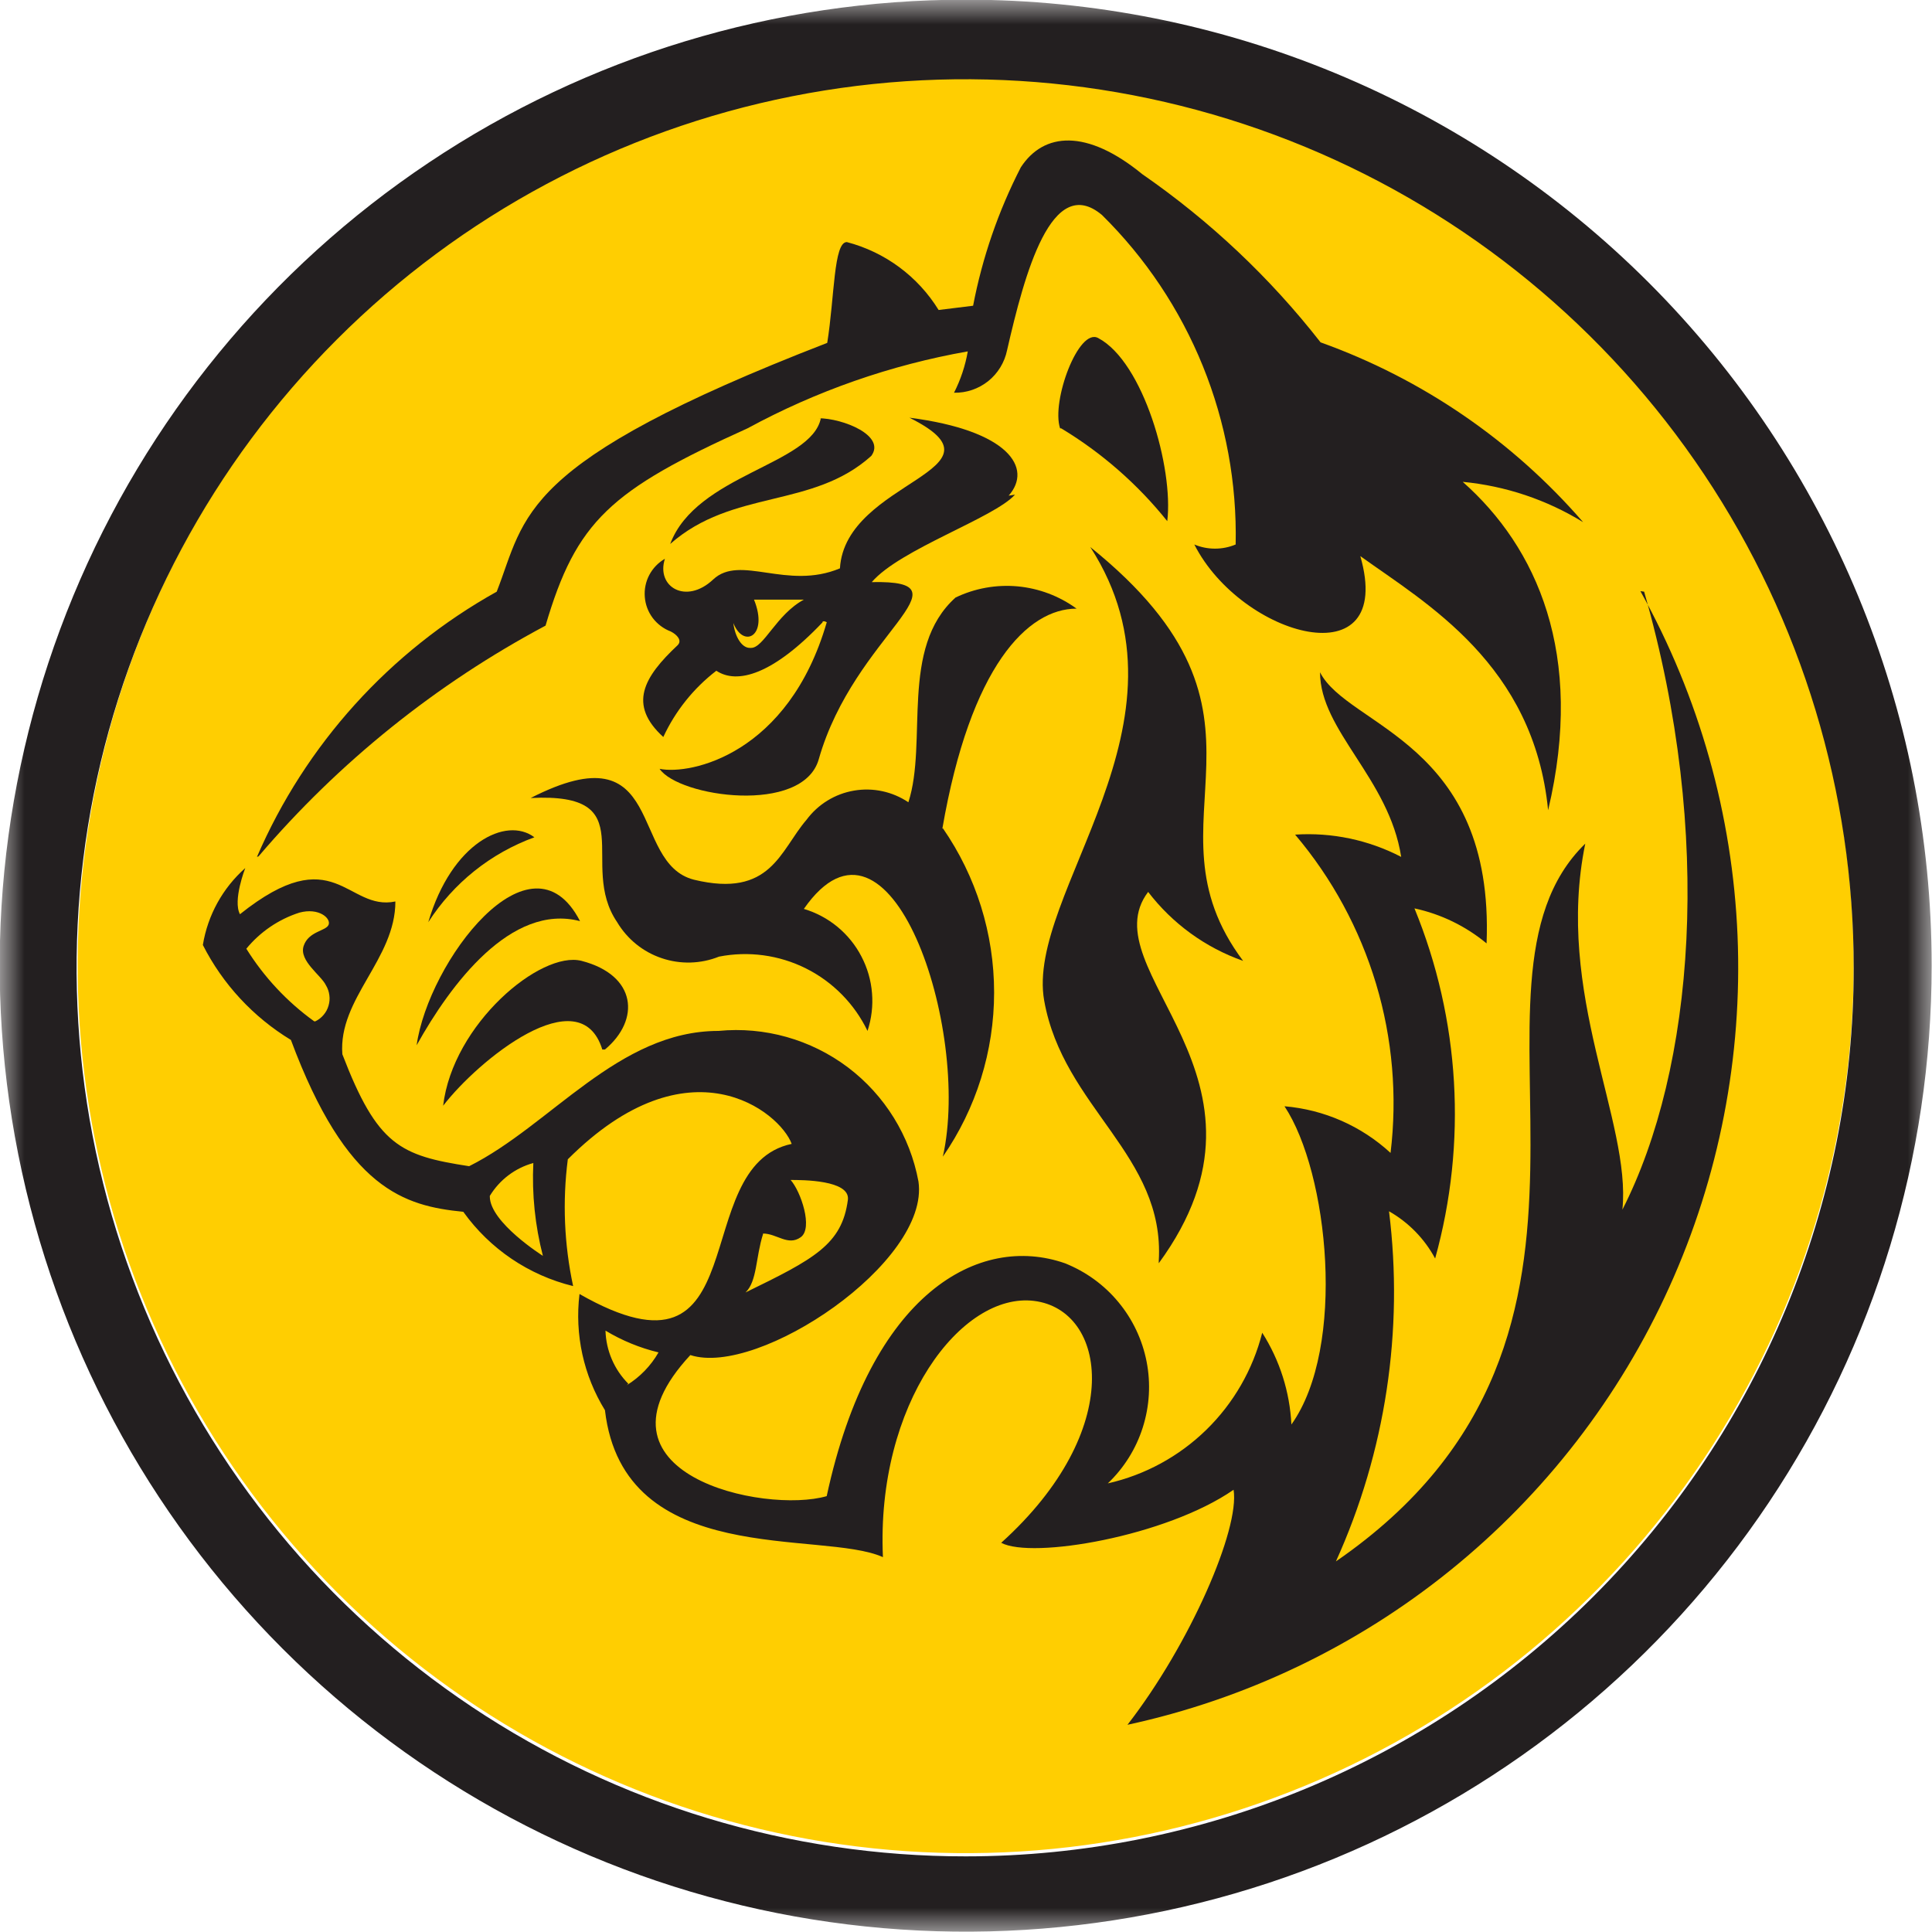 <svg width="40" height="40" viewBox="0 0 40 40" fill="none" xmlns="http://www.w3.org/2000/svg">
<g clip-path="url(#clip0_6_870)">
<mask id="mask0_6_870" style="mask-type:luminance" maskUnits="userSpaceOnUse" x="0" y="0" width="40" height="40">
<path d="M40 0H0V40H40V0Z" fill="white"/>
</mask>
<g mask="url(#mask0_6_870)">
<path d="M38.379 19.982C38.379 23.619 37.3 27.173 35.28 30.197C33.26 33.22 30.388 35.577 27.029 36.968C23.669 38.36 19.973 38.724 16.406 38.014C12.84 37.305 9.564 35.554 6.993 32.983C4.421 30.411 2.67 27.136 1.961 23.569C1.251 20.003 1.616 16.306 3.007 12.946C4.399 9.587 6.755 6.715 9.779 4.695C12.802 2.675 16.357 1.597 19.993 1.597C22.407 1.597 24.798 2.072 27.029 2.996C29.259 3.92 31.286 5.274 32.994 6.982C34.701 8.689 36.055 10.716 36.979 12.946C37.903 15.177 38.379 17.568 38.379 19.982Z" fill="#FFCE01"/>
<path d="M19.993 -0.007C16.038 -0.007 12.171 1.166 8.882 3.364C5.593 5.561 3.029 8.685 1.516 12.339C0.002 15.994 -0.394 20.015 0.377 23.895C1.149 27.775 3.054 31.338 5.851 34.135C8.648 36.932 12.212 38.837 16.091 39.609C19.971 40.381 23.992 39.984 27.647 38.471C31.301 36.957 34.425 34.394 36.623 31.105C38.82 27.816 39.993 23.949 39.993 19.993C39.993 14.689 37.886 9.602 34.135 5.851C30.384 2.1 25.297 -0.007 19.993 -0.007ZM19.993 38.434C16.354 38.436 12.795 37.358 9.768 35.338C6.741 33.317 4.382 30.444 2.988 27.082C1.594 23.72 1.229 20.02 1.939 16.451C2.648 12.881 4.4 9.602 6.974 7.029C9.547 4.455 12.826 2.703 16.396 1.994C19.965 1.284 23.665 1.649 27.027 3.043C30.389 4.437 33.262 6.796 35.283 9.823C37.303 12.85 38.381 16.409 38.379 20.048C38.379 24.924 36.442 29.601 32.994 33.049C29.546 36.496 24.869 38.434 19.993 38.434Z" fill="#231F20"/>
<path d="M12.009 19.071C10.581 18.697 9.329 20.378 8.626 21.641C8.867 19.917 10.988 17.093 12.009 19.071Z" fill="#231F20"/>
<path d="M8.867 19.093C9.351 17.445 10.482 16.896 11.064 17.335C10.159 17.665 9.387 18.282 8.867 19.093Z" fill="#231F20"/>
<path d="M12.525 21.729C13.261 21.114 13.184 20.191 12.042 19.894C11.196 19.675 9.373 21.202 9.175 22.893C9.9 21.949 12.009 20.235 12.47 21.729" fill="#231F20"/>
<path d="M23.991 26.11C24.123 23.914 22.014 22.936 21.619 20.718C21.223 18.499 24.913 14.952 22.574 11.327C26.967 14.864 23.53 16.951 25.737 19.894C24.957 19.619 24.274 19.123 23.771 18.466C22.541 20.092 26.803 22.31 23.991 26.154" fill="#231F20"/>
<path d="M16.94 8.659C17.457 8.659 18.346 9.021 18.039 9.439C16.82 10.537 15.172 10.12 13.876 11.262C14.414 9.823 16.798 9.625 16.995 8.659" fill="#231F20"/>
<path d="M20.883 10.262C21.388 9.691 20.883 8.911 18.829 8.648C21.026 9.746 17.5 9.933 17.39 11.767C16.292 12.228 15.325 11.47 14.765 11.998C14.205 12.525 13.579 12.151 13.766 11.569C13.629 11.648 13.517 11.764 13.443 11.904C13.369 12.044 13.337 12.202 13.35 12.36C13.362 12.518 13.419 12.668 13.514 12.795C13.61 12.921 13.739 13.018 13.887 13.074C14.018 13.14 14.128 13.261 14.029 13.359C13.326 14.018 12.997 14.589 13.733 15.259C13.983 14.72 14.36 14.249 14.831 13.887C15.259 14.172 15.995 13.974 17.028 12.887C17.028 12.832 17.137 12.887 17.116 12.887C16.325 15.611 14.304 16.05 13.656 15.918C14.051 16.5 16.621 16.874 16.951 15.721C17.687 13.129 20.18 12.008 18.049 12.052C18.631 11.371 20.586 10.723 21.015 10.24M15.523 13.414C15.358 13.414 15.216 13.184 15.183 12.898C15.391 13.436 15.918 13.173 15.611 12.415C15.798 12.415 16.094 12.415 16.643 12.415C16.072 12.722 15.809 13.425 15.545 13.414" fill="#231F20"/>
<path d="M21.97 8.868C22.81 9.374 23.554 10.025 24.167 10.79C24.299 9.692 23.673 7.495 22.739 7C22.332 6.77 21.761 8.308 21.948 8.868" fill="#231F20"/>
<path d="M5.32 17.741C6.325 15.414 8.07 13.484 10.284 12.25C10.899 10.679 10.691 9.592 17.127 7.099C17.28 6.143 17.258 5.012 17.533 5.012C18.324 5.219 19.004 5.722 19.433 6.418L20.147 6.33C20.338 5.332 20.671 4.367 21.135 3.464C21.608 2.739 22.497 2.662 23.65 3.606C25.049 4.574 26.294 5.747 27.341 7.088C29.443 7.841 31.315 9.123 32.777 10.811C32.021 10.346 31.168 10.06 30.284 9.976C31.811 11.327 32.821 13.535 32.052 16.775C31.756 13.755 29.526 12.492 28.164 11.514C28.9 14.084 25.704 13.194 24.727 11.273C24.862 11.33 25.008 11.359 25.155 11.359C25.302 11.359 25.448 11.33 25.583 11.273C25.61 10.007 25.379 8.75 24.903 7.577C24.427 6.404 23.717 5.341 22.816 4.452C21.772 3.573 21.212 5.671 20.85 7.253C20.798 7.504 20.66 7.73 20.46 7.891C20.259 8.051 20.008 8.137 19.752 8.131C19.889 7.862 19.985 7.573 20.037 7.275C18.442 7.556 16.902 8.094 15.479 8.867C12.634 10.152 11.932 10.789 11.295 12.953C9.032 14.158 7.016 15.779 5.353 17.73" fill="#231F20"/>
<path d="M19.521 17.148C20.212 18.147 20.582 19.333 20.582 20.548C20.582 21.762 20.212 22.948 19.521 23.947C20.114 21.3 18.422 16.259 16.643 18.818C16.898 18.894 17.134 19.02 17.339 19.189C17.544 19.359 17.713 19.567 17.835 19.803C17.958 20.038 18.033 20.296 18.054 20.561C18.076 20.825 18.044 21.092 17.961 21.344C17.691 20.784 17.242 20.328 16.686 20.05C16.13 19.772 15.496 19.686 14.886 19.806C14.507 19.958 14.086 19.969 13.7 19.838C13.313 19.708 12.986 19.443 12.777 19.092C11.954 17.884 13.337 16.402 10.987 16.522C13.821 15.073 13.008 17.873 14.37 18.214C15.962 18.598 16.149 17.61 16.698 16.973C16.936 16.652 17.287 16.436 17.68 16.369C18.073 16.301 18.476 16.388 18.807 16.61C19.213 15.358 18.62 13.414 19.784 12.371C20.184 12.179 20.627 12.1 21.068 12.14C21.509 12.181 21.931 12.34 22.289 12.601C21.278 12.601 20.092 13.788 19.51 17.159" fill="#231F20"/>
<path d="M34.04 12.25C35.49 17.302 35.073 22.135 33.59 25.045C33.777 23.222 32.184 20.575 32.821 17.467C29.801 20.399 34.524 27.604 27.659 32.327C28.686 30.058 29.066 27.549 28.758 25.078C29.162 25.308 29.493 25.646 29.713 26.056C30.379 23.659 30.228 21.108 29.285 18.807C29.834 18.925 30.346 19.174 30.778 19.532C30.943 15.358 27.901 15.051 27.33 13.919C27.33 15.127 28.758 16.116 29.01 17.741C28.334 17.39 27.574 17.23 26.814 17.28C27.579 18.183 28.149 19.235 28.49 20.369C28.83 21.503 28.932 22.695 28.79 23.87C28.186 23.313 27.413 22.973 26.594 22.904C27.505 24.276 27.879 27.89 26.737 29.493C26.704 28.818 26.496 28.163 26.133 27.593C25.939 28.357 25.539 29.053 24.974 29.604C24.41 30.154 23.705 30.538 22.936 30.712C23.271 30.393 23.52 29.995 23.66 29.554C23.8 29.113 23.828 28.644 23.739 28.19C23.65 27.736 23.449 27.311 23.153 26.956C22.858 26.6 22.477 26.325 22.047 26.154C20.279 25.539 18.027 26.747 17.116 30.976C15.831 31.349 11.998 30.526 14.293 28.055C15.699 28.516 19.257 26.133 19.016 24.463C18.841 23.519 18.319 22.675 17.553 22.097C16.786 21.52 15.83 21.251 14.875 21.344C12.799 21.344 11.404 23.299 9.713 24.145C8.285 23.925 7.813 23.716 7.088 21.827C7 20.674 8.186 19.861 8.186 18.664C7.176 18.873 6.934 17.357 4.968 18.928C4.815 18.642 5.078 17.972 5.078 17.972C4.611 18.386 4.3 18.948 4.2 19.565C4.612 20.377 5.244 21.058 6.023 21.531C7.176 24.628 8.373 24.968 9.592 25.089C10.142 25.857 10.948 26.403 11.866 26.627C11.681 25.764 11.643 24.877 11.756 24.002C14.271 21.487 16.149 23.024 16.391 23.683C14.194 24.145 15.732 28.922 11.998 26.791C11.896 27.63 12.082 28.478 12.525 29.197C12.909 32.492 17.017 31.668 18.28 32.239C18.137 29.065 19.905 26.747 21.41 26.934C22.915 27.121 23.321 29.603 20.729 31.942C21.366 32.283 24.145 31.811 25.54 30.844C25.671 31.657 24.639 34.04 23.343 35.71C25.791 35.18 28.08 34.085 30.028 32.511C31.976 30.937 33.529 28.929 34.561 26.648C35.594 24.366 36.077 21.875 35.974 19.372C35.87 16.87 35.181 14.427 33.963 12.239M6.506 21.146C5.944 20.741 5.466 20.23 5.1 19.642C5.387 19.293 5.768 19.033 6.198 18.895C6.605 18.785 6.857 19.015 6.803 19.147C6.748 19.279 6.385 19.279 6.286 19.587C6.188 19.894 6.649 20.191 6.748 20.399C6.786 20.462 6.81 20.532 6.819 20.605C6.829 20.677 6.823 20.751 6.802 20.821C6.782 20.892 6.747 20.957 6.699 21.013C6.652 21.069 6.594 21.114 6.528 21.146M10.141 24.76C10.344 24.426 10.666 24.182 11.042 24.079C11.011 24.726 11.078 25.373 11.24 26.001C11.24 26.001 10.141 25.309 10.141 24.771M15.798 25.539C16.083 25.539 16.314 25.803 16.577 25.616C16.841 25.43 16.577 24.661 16.369 24.43C16.61 24.43 17.599 24.43 17.555 24.837C17.434 25.77 16.852 26.067 15.435 26.759C15.677 26.528 15.644 26.034 15.798 25.55M13.008 28.648C12.717 28.355 12.548 27.962 12.536 27.549C12.877 27.755 13.247 27.907 13.634 28C13.475 28.278 13.248 28.512 12.975 28.68" fill="#231F20"/>
</g>
</g>
<defs>
<clipPath id="clip0_6_870">
<rect width="40" height="40" fill="white"/>
</clipPath>
</defs>
</svg>
